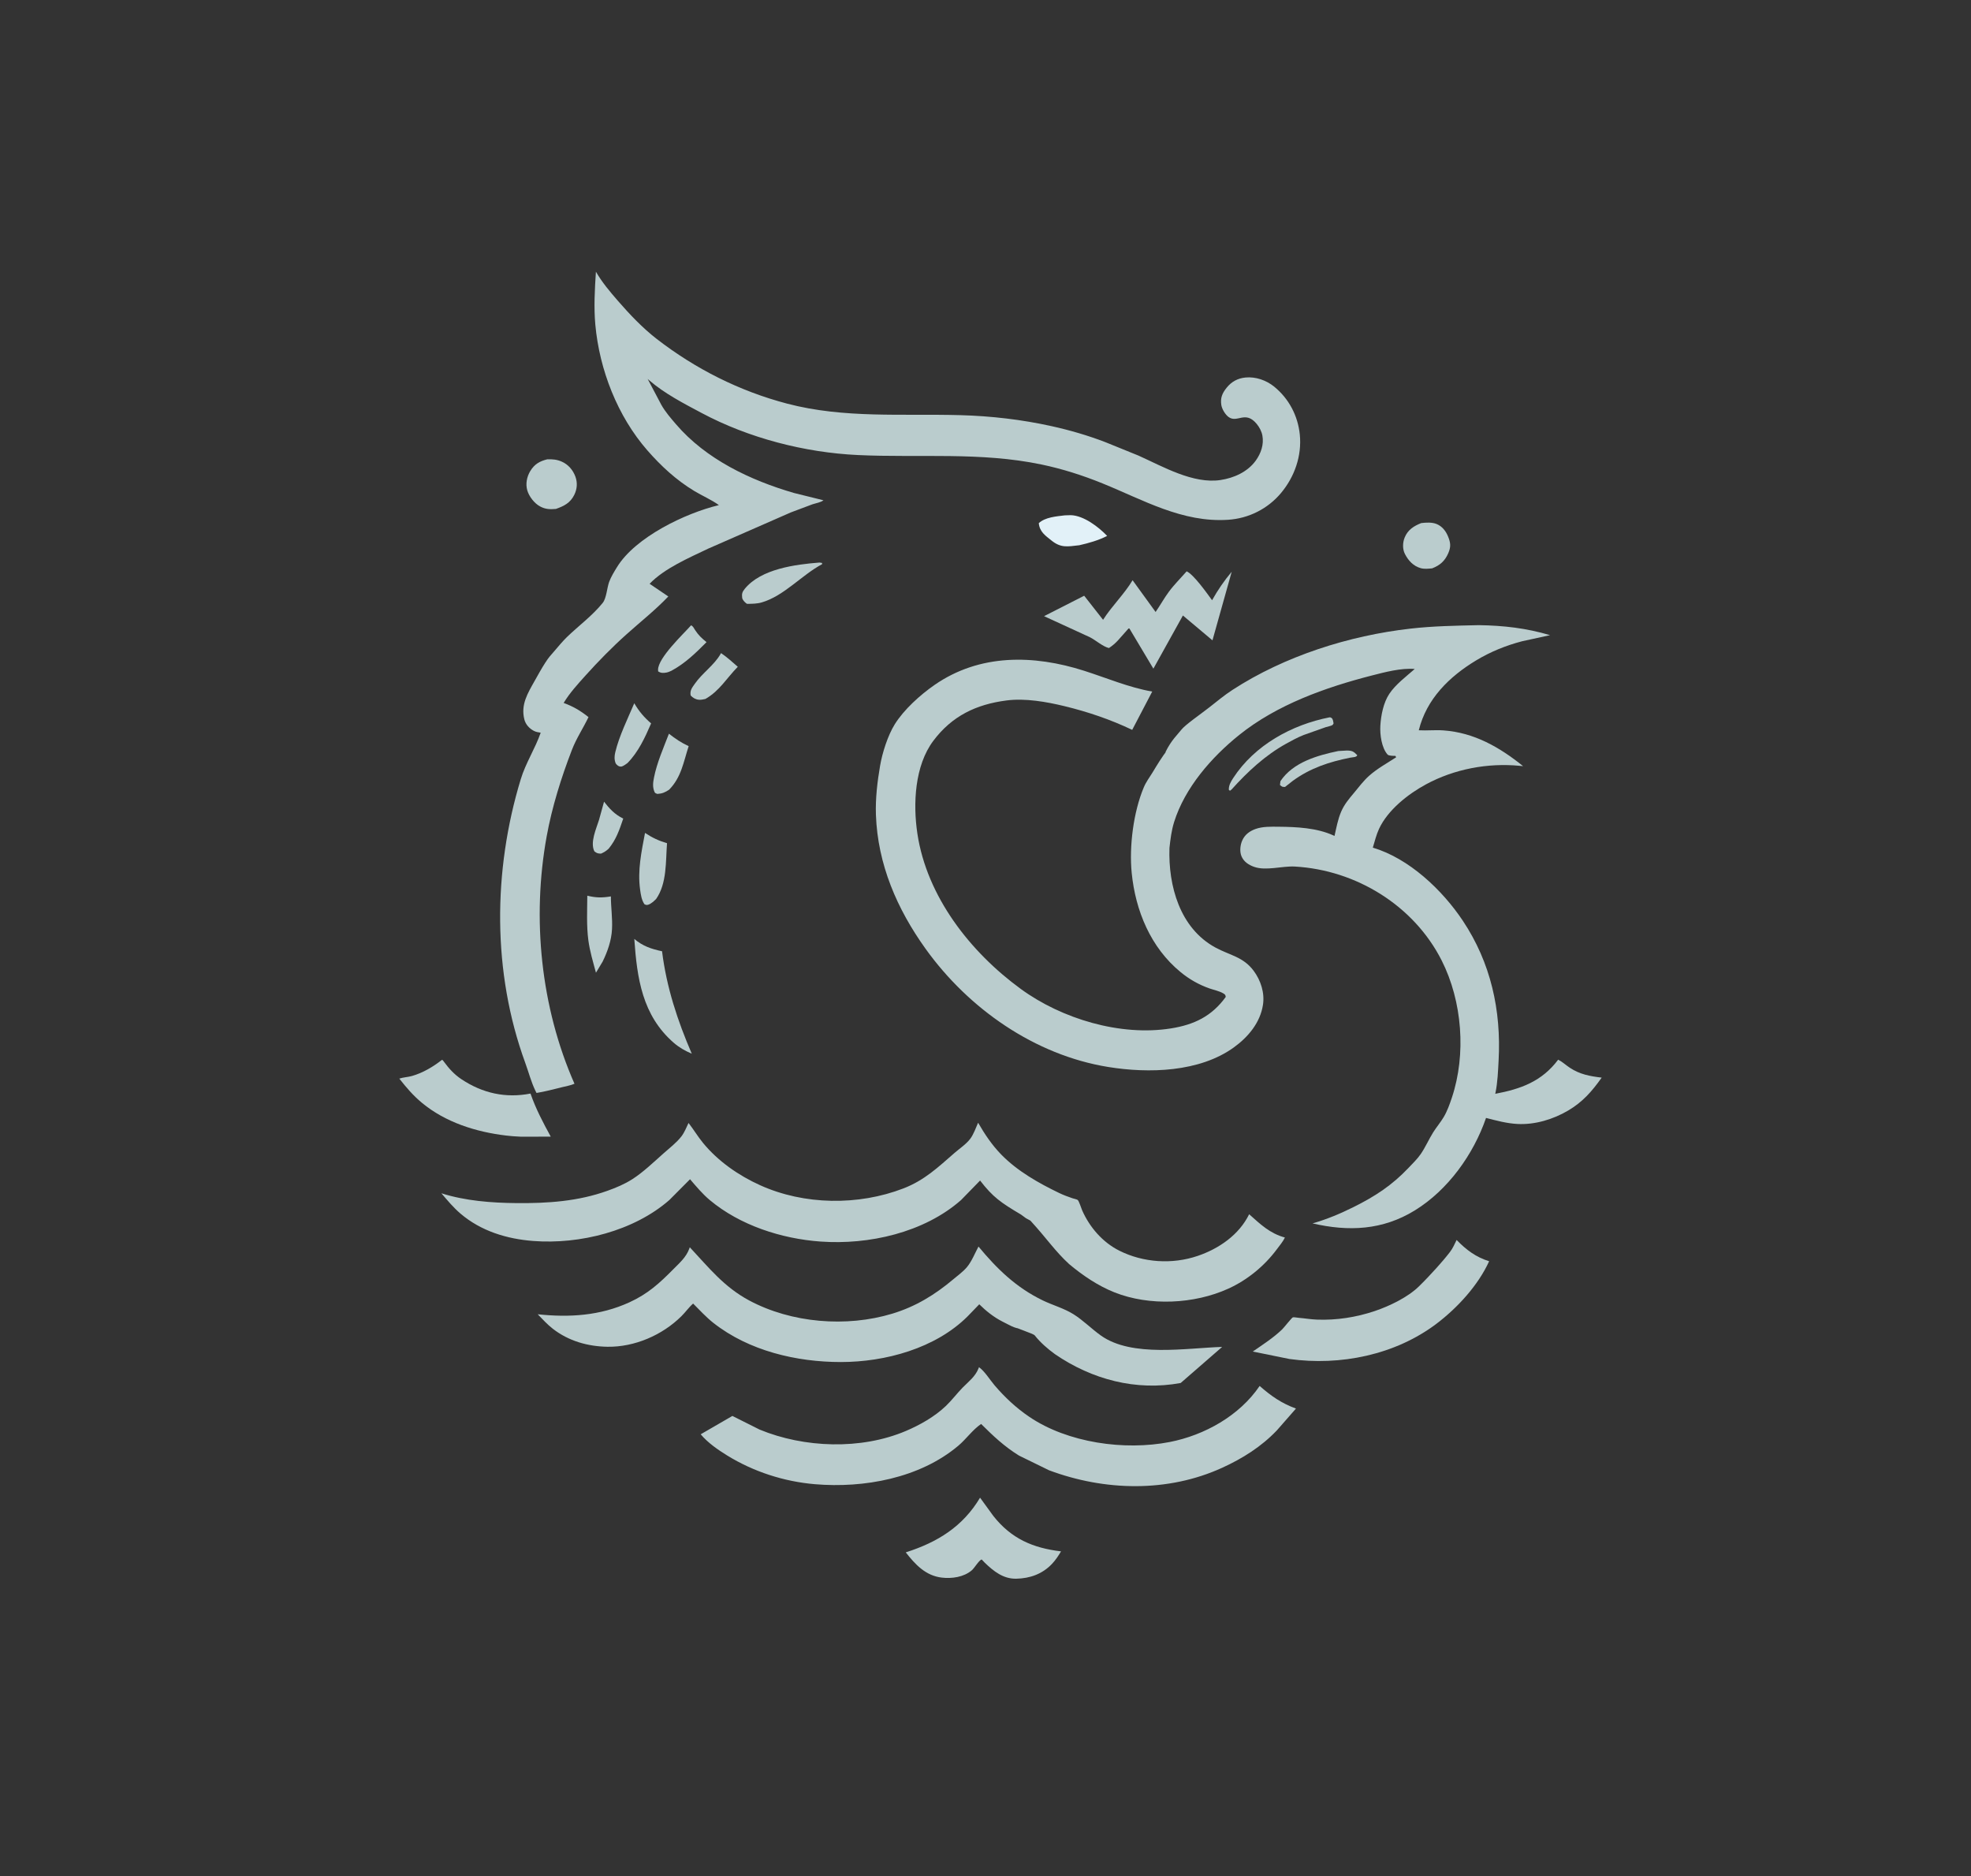 <?xml version="1.0"?>
<svg width="765" height="728" xmlns="http://www.w3.org/2000/svg" xmlns:svg="http://www.w3.org/2000/svg">
 <rect width="100%" height="100%" fill="#333333" stroke="none"/>
 <g class="layer">
  <title>Layer 1</title>
  <path d="m519.43,291.43l3.27,-0.19c2.05,0.01 2.65,0.33 4.08,1.79c-0.17,0.86 -1.85,0.8 -2.72,0.98c-8.17,1.63 -15.51,4.04 -22.29,8.99l-3,2.36c-1.13,0.03 -1.1,-0.03 -1.98,-0.75l0.18,-1.49c4.92,-7.34 14.34,-9.99 22.46,-11.69z" fill="#BACCCD" id="svg_2"/>
  <path d="m234.45,311.09c2.03,2.64 4.12,4.9 7.15,6.4l0.3,0.15c-1.49,4.38 -2.71,8.09 -5.67,11.7c-0.95,0.87 -1.77,1.4 -2.96,1.91c-1.21,-0.04 -1.6,-0.13 -2.56,-0.87c-1.76,-3.43 0.69,-8.72 1.78,-12.2l1.96,-7.09z" fill="#BACCCD" id="svg_3"/>
  <path d="m268.23,242.65c0.78,0.35 1.08,1.11 1.54,1.82c1.3,2.01 2.61,3.22 4.45,4.71c-4.18,4.22 -8.32,8.24 -13.59,11.09c-0.62,0.28 -1.29,0.59 -1.96,0.71c-1.23,0.23 -2.19,0.23 -3.22,-0.45l-0.04,-0.58c-0.09,-4.64 9.9,-13.98 12.82,-17.3z" fill="#BACCCD" id="svg_4"/>
  <path d="m279.85,253.43c2.32,1.55 4.4,3.5 6.51,5.31c-4.34,4.41 -7.05,9.34 -12.58,12.49c-0.82,0.18 -1.75,0.39 -2.59,0.3c-1.28,-0.14 -2.28,-0.75 -3.13,-1.66c-0.33,-1.94 0.5,-2.93 1.57,-4.47c2.88,-4.17 7.65,-7.37 10.04,-11.63l0.18,-0.34z" fill="#BACCCD" id="svg_5"/>
  <path d="m246.18,272.89c1.8,3.11 3.82,5.49 6.54,7.82c-2.37,5.48 -4.97,11.14 -9.21,15.42l-0.9,0.63c-0.84,0.53 -1.43,0.96 -2.43,0.55c-0.43,-0.18 -1.11,-0.8 -1.26,-1.2c-0.54,-1.45 -0.46,-2.73 -0.11,-4.22c1.49,-6.27 4.83,-13.02 7.37,-19z" fill="#BACCCD" id="svg_6"/>
  <path d="m516.08,278.35c0.49,0.07 0.29,-0.01 0.74,0.27c0.57,0.36 0.62,1.43 0.78,2.08c-0.14,0.22 -0.23,0.5 -0.44,0.65c-0.46,0.33 -2,0.63 -2.62,0.83l-8.54,3.03c-2.35,0.92 -4.57,2.14 -6.78,3.36c-8.16,4.52 -15,10.89 -21.2,17.78l-0.64,0.5l-0.44,-0.37c-0.07,-1.7 0.79,-3.17 1.69,-4.55c8.32,-12.79 22.75,-20.71 37.45,-23.58z" fill="#BACCCD" id="svg_7"/>
  <path d="m259.63,284.71c2.47,1.95 4.8,3.51 7.66,4.83c-2.01,6.17 -2.85,12.1 -7.59,16.9c-1.52,1.03 -2.72,1.53 -4.57,1.64c-0.48,-0.22 -0.86,-0.24 -1.08,-0.73c-0.82,-1.88 -0.61,-3.64 -0.22,-5.61c1.15,-5.82 3.68,-11.5 5.8,-17.03z" fill="#BACCCD" id="svg_8"/>
  <path d="m227.95,347.57c3.36,0.82 5.73,0.84 9.15,0.28c0.01,4.23 0.66,8.46 0.44,12.68c-0.22,4.41 -1.72,8.69 -3.64,12.61l-2.59,4.32c-1.11,-4.13 -2.4,-8.39 -2.96,-12.63c-0.74,-5.68 -0.44,-11.54 -0.4,-17.26z" fill="#BACCCD" id="svg_9"/>
  <path d="m318.08,218.29l0.99,0.16l0.01,0.48c-7.89,4.19 -14.76,12.31 -23.41,14.83c-1.86,0.54 -3.81,0.54 -5.73,0.56l-0.38,-0.26c-0.57,-0.44 -1.41,-1.34 -1.5,-2.09c-0.18,-1.53 0.01,-2.25 0.98,-3.45c6.36,-7.82 19.7,-9.48 29.04,-10.23z" fill="#BACCCD" id="svg_10"/>
  <path d="m413.29,199.98l2.27,-0.07c5.06,0.12 10.85,4.59 14.16,8.05c-3.4,1.73 -7.08,2.77 -10.78,3.61l-0.14,0.02c-4.51,0.51 -7.03,1.11 -10.72,-1.87c-2.45,-1.97 -4.55,-3.35 -4.9,-6.71c2.46,-2.32 6.87,-2.64 10.11,-3.03z" fill="#E2F1F8" id="svg_11"/>
  <path d="m250.35,323.21c2.81,1.85 5.31,3.05 8.54,3.99c-0.55,7.13 0.01,15.56 -4.22,21.63c-0.76,0.77 -1.89,1.82 -2.92,2.18c-0.77,0.26 -0.94,0.19 -1.63,-0.13c-1.14,-1.72 -1.4,-3.69 -1.68,-5.7c-1.04,-7.46 0.54,-14.67 1.91,-21.97z" fill="#BACCCD" id="svg_12"/>
  <path d="m551.61,202.98c1.89,-0.23 4.21,-0.37 6,0.37c2.14,0.89 3.55,2.7 4.41,4.8c1.02,2.47 1.17,4.04 0.09,6.53c-1.31,3.03 -3.26,4.72 -6.27,5.87c-1.51,0.14 -3.01,0.33 -4.5,-0.1c-2.8,-0.81 -4.76,-2.94 -6.05,-5.48c-0.98,-1.91 -0.9,-4.43 -0.1,-6.39c1.23,-3.01 3.56,-4.46 6.42,-5.6z" fill="#BACCCD" id="svg_13"/>
  <path d="m212.42,178.23c2.01,-0.04 3.64,0.05 5.54,0.87c2.56,1.09 4.43,3.28 5.38,5.88c0.85,2.35 0.66,4.8 -0.44,7.03c-1.56,3.17 -3.98,4.36 -7.14,5.48c-2.31,0.19 -4.04,0.16 -6.16,-0.98c-2.18,-1.16 -4.24,-3.83 -4.94,-6.19c-0.74,-2.51 -0.19,-5.32 1.16,-7.54c1.64,-2.69 3.62,-3.8 6.6,-4.55z" fill="#BACCCD" id="svg_14"/>
  <path d="m246.19,364.34c3.21,2.77 6.68,3.94 10.77,4.79c1.73,13.99 5.99,26.88 11.54,39.76c-2.56,-1.1 -4.86,-2.38 -6.98,-4.22c-12.28,-10.67 -14.27,-25.13 -15.33,-40.33z" fill="#BACCCD" id="svg_15"/>
  <path d="m171.55,411.26c0.44,0.23 0.25,0.08 0.62,0.57c2.04,2.77 4.07,5.06 6.96,6.98c8.17,5.43 17.16,7.42 26.77,5.54c2.05,5.92 4.87,11.24 7.86,16.72l-11.58,0.02l-3.18,-0.19l-2.6,-0.26c-11.66,-1.39 -23.5,-5.11 -32.65,-12.7c-3.35,-2.77 -6.09,-5.98 -8.77,-9.39c1.57,-0.53 3.29,-0.56 4.89,-1.01c4.25,-1.21 8.23,-3.57 11.68,-6.28z" fill="#BACCCD" id="svg_16"/>
  <path d="m380.39,581.17l5.16,7.1c6.97,8.83 15.38,12.44 26.27,13.73c-1.03,1.72 -2.13,3.4 -3.52,4.86c-3.7,3.92 -8.54,5.64 -13.87,5.75c-5.02,0.1 -8.73,-2.86 -12.18,-6.17l-1.24,-1.3c-1.04,0.3 -2.8,3.32 -3.83,4.21c-3.11,2.65 -7.7,3.3 -11.68,2.83c-6.27,-0.75 -10.27,-5.1 -13.95,-9.79c12.29,-3.92 22.12,-9.96 28.84,-21.22z" fill="#BACCCD" id="svg_17"/>
  <path d="m460.57,221.7c2.72,1.2 7.91,8.52 9.87,11.22c2.2,-3.93 4.71,-7.61 7.62,-11.05l-7.47,26.61l-11.47,-9.64l-11.46,20.63l-9.3,-15.58l-0.36,0l-4.08,4.6c-1.09,1.19 -2.16,2.07 -3.5,2.98c-2.31,-0.51 -5.15,-3.05 -7.39,-4.19l-17.8,-8.18l15.57,-7.93l7.33,9.34c3.47,-5.45 8.15,-9.84 11.46,-15.36l8.93,12.32c1.78,-2.55 3.27,-5.3 5.11,-7.79c2.04,-2.78 4.67,-5.37 6.94,-7.98z" fill="#BACCCD" id="svg_18"/>
  <path d="m565.35,481.17c3.76,3.84 7.47,6.65 12.62,8.25c-4.22,9.3 -12.29,18.08 -20.35,24.19c-16.08,12.19 -37.44,16.48 -57.17,13.74l-14.21,-2.89c3.91,-2.71 8.02,-5.33 11.45,-8.65c0.66,-0.64 3.68,-4.5 4.1,-4.62c0.38,-0.11 1.76,0.14 2.22,0.18c2.37,0.19 4.72,0.61 7.11,0.7c7.63,0.29 15.24,-0.89 22.48,-3.33c5.71,-1.93 12.76,-5.31 17.1,-9.54c2.39,-2.33 4.67,-4.76 6.91,-7.24c1.76,-1.95 3.6,-4.1 5.19,-6.17c1.05,-1.35 1.79,-3.08 2.55,-4.62z" fill="#BACCCD" id="svg_19"/>
  <path d="m379.97,530.53c2.2,1.53 4.26,4.95 6.08,7.07c4,4.66 8.34,8.73 13.43,12.18c14.92,10.13 37.05,13.21 54.55,9.78c13.49,-2.64 27.06,-10.21 34.87,-21.75c4.52,3.95 8.42,6.69 14.1,8.78l-7.42,8.47c-6.01,6.31 -13.32,10.9 -21.21,14.5c-21.16,9.66 -45.63,9.04 -67.2,0.98l-11.69,-5.72c-5.68,-3.53 -9.97,-7.57 -14.68,-12.26c-3.34,2.28 -5.76,5.84 -8.88,8.47c-14.94,12.59 -36.62,16.51 -55.61,14.91c-11.99,-1.01 -23.83,-4.84 -34.06,-11.14c-3.66,-2.26 -7.51,-4.92 -10.29,-8.23l12.3,-7.12l10.56,5.29c17.29,7.14 39.35,7.94 56.75,0.55c5.5,-2.33 11.18,-5.55 15.54,-9.7c2.31,-2.2 4.24,-4.8 6.47,-7.09c2.4,-2.45 4.92,-4.25 6.23,-7.54l0.16,-0.43z" fill="#BACCCD" id="svg_20"/>
  <path d="m267.73,484c7.41,7.91 13.24,15.38 23.04,20.63c16.43,8.8 37.79,10.52 55.56,5.13c9.08,-2.75 16.48,-7.3 23.69,-13.35c1.74,-1.46 3.88,-3.02 5.33,-4.77c1.8,-2.17 3.09,-5.42 4.43,-7.92c7.21,8.7 14.64,15.92 24.97,20.91c3.89,1.87 8.22,3.05 11.88,5.34c3.74,2.33 7.04,5.71 10.67,8.29c12.06,8.58 33.32,4.81 47.05,4.41l-16.1,14c-17.31,3.19 -34.42,-1.34 -48.79,-11.19c-2.83,-2.05 -5.69,-4.53 -7.86,-7.29c-0.54,-0.7 -8.3,-3.16 -7.16,-3.12c1.14,0.04 2.17,0.48 1.75,0.49c-2.27,0.05 -4.77,-1.58 -6.85,-2.59l-0.46,-0.24c-3.24,-1.66 -6.24,-4.07 -8.8,-6.6l-4.55,4.71c-12.47,12.4 -31.9,17.69 -49.14,17.7c-17.24,0 -35.68,-4.33 -49.47,-15.16c-2.83,-2.23 -5.36,-4.99 -7.9,-7.53c-1.66,1.45 -2.97,3.36 -4.56,4.92c-7.42,7.34 -18.15,11.99 -28.66,11.84c-7.68,-0.12 -15.1,-2.22 -21.23,-6.98c-2.12,-1.65 -4,-3.71 -5.87,-5.63c12.27,1.31 24.19,0.58 35.58,-4.63c7.19,-3.28 11.69,-7.41 17.16,-12.95c2.43,-2.46 4.91,-4.59 6.11,-7.92l0.18,-0.5z" fill="#BACCCD" id="svg_21"/>
  <path d="m267.24,435.76c1.97,2.52 3.58,5.26 5.63,7.75c5.82,7.1 13.82,12.65 22.15,16.41c17.11,7.74 38.16,7.98 55.62,1.24c8.16,-3.15 13.4,-8.17 19.86,-13.79c1.95,-1.69 4.53,-3.4 6.08,-5.47c1.32,-1.76 2.16,-4.23 3.05,-6.23c2.56,4.45 5.38,8.66 8.98,12.35c6.25,6.41 14.5,11.08 22.51,14.93c1.68,0.81 3.4,1.44 5.17,2.04c0.44,0.15 1.71,0.4 2.01,0.67c0.52,0.46 1.37,3.23 1.71,4c2.9,6.57 7.92,12.39 14.41,15.65c9.31,4.68 20.57,5.4 30.43,2.04c8.29,-2.82 16.07,-8.19 19.98,-16.17c4.43,3.94 8,7.42 13.88,9.04c-0.77,1.61 -2.12,3.19 -3.19,4.63c-4.82,6.46 -11.41,11.86 -18.76,15.2c-13.22,6.02 -30.6,6.85 -44.2,1.45c-6.43,-2.56 -12.36,-6.58 -17.64,-11.01c-5.54,-5.11 -8.56,-9.82 -14.99,-16.83l-1.71,-0.93l-1.94,-1.42c-7.89,-4.68 -10.91,-6.77 -15.88,-13.21l-7.39,7.58c-14.38,12.65 -35.79,17.45 -54.57,16.1c-15.12,-1.09 -31.21,-6.27 -42.96,-16.1c-2.85,-2.39 -5.24,-5.26 -7.66,-8.08l-8.01,8.05c-13.78,12.07 -34.8,17.29 -52.82,15.91c-10.28,-0.78 -20.29,-3.83 -28.25,-10.61c-2.75,-2.34 -5.09,-5.16 -7.43,-7.9c9.37,2.96 19.41,3.72 29.18,3.81c12.08,0.11 23.84,-0.67 35.31,-4.79c3.34,-1.2 6.59,-2.55 9.59,-4.47c4.26,-2.72 8.27,-6.6 12.06,-9.96c2.32,-2.06 5.16,-4.24 7.04,-6.68c1.15,-1.51 1.94,-3.49 2.75,-5.2z" fill="#BACCCD" id="svg_22"/>
  <path d="m231.29,105.43c2.42,4.19 5.42,7.72 8.59,11.37c4.51,5.19 9.54,10.48 14.98,14.7c15.07,11.67 32.18,20.28 50.65,25.13c22.15,5.81 44.69,3.84 67.31,4.47c11.85,0.33 23.72,1.7 35.3,4.26c7.1,1.57 13.99,3.57 20.79,6.17l12.97,5.26c9.43,4.24 21.21,11.09 31.84,9.48c5.22,-0.79 10.47,-3.14 13.64,-7.49c2.06,-2.84 3.26,-6.3 2.6,-9.81c-0.3,-1.59 -1.13,-3.15 -2.14,-4.4c-4.46,-5.5 -7.56,-0.25 -10.98,-2.76c-1.29,-0.95 -2.56,-3.06 -2.81,-4.64c-0.43,-2.73 0.34,-4.57 2.04,-6.69c1.9,-2.38 4.31,-3.69 7.34,-3.99c3.95,-0.38 8.08,1.06 11.14,3.55c5.71,4.66 9.2,11.27 9.94,18.61c0.83,8.24 -2.04,16.39 -7.3,22.67c-5.13,6.13 -12.54,9.86 -20.56,10.38c-17.75,1.16 -32.92,-7.72 -48.74,-14.13c-7.72,-3.13 -15.57,-5.64 -23.74,-7.34c-23.63,-4.93 -47.29,-2.54 -71.14,-3.65c-20.68,-0.96 -42.43,-6.59 -60.7,-16.33c-6.99,-3.72 -14.38,-7.52 -20.4,-12.73l-0.54,-0.48l5.3,10.03c1.52,2.72 3.66,5.17 5.68,7.53c11.67,13.63 28.88,21.77 45.82,26.7l11.44,2.83c-1.01,0.83 -3.02,1.14 -4.3,1.57l-8.34,3.13l-32.11,14.07c-7.43,3.56 -17.02,7.66 -22.73,13.64l7.26,4.91c-5.02,5.28 -10.82,9.84 -16.23,14.7c-5.6,5.01 -10.95,10.47 -15.97,16.05c-3,3.34 -6.09,6.71 -8.42,10.57c3.75,1.38 6.51,3.01 9.64,5.5c-2.08,4.36 -4.7,8.2 -6.46,12.78c-4.14,10.75 -7.71,22.13 -9.77,33.48c-5.8,31.88 -2.3,66.32 10.79,96.02c-1.55,0.67 -3.4,0.97 -5.06,1.39c-3.23,0.81 -6.37,1.63 -9.67,2.18l-0.43,-0.85c-1.65,-3.38 -2.66,-7.32 -3.96,-10.87c-12.81,-35.08 -12.55,-74.52 -1.73,-110.03c1.92,-6.32 5.59,-11.87 7.74,-18.05c-0.92,-0.13 -1.81,-0.27 -2.64,-0.7c-1.79,-0.93 -3.22,-2.51 -3.71,-4.46c-1.45,-5.78 1.35,-10.21 4.01,-14.96c1.3,-2.31 2.7,-4.86 4.12,-7.05c1.42,-2.19 1.99,-2.73 3.17,-4.09c1.59,-1.83 3.52,-4.21 5.29,-5.91c4.61,-4.44 9.82,-8.22 13.84,-13.22c1.44,-1.78 1.65,-5.84 2.49,-8.13c0.74,-1.99 1.92,-3.9 3.03,-5.71c7.14,-11.66 26.55,-20.97 39.56,-24.08c-2.92,-2.12 -6.48,-3.62 -9.6,-5.51c-6.95,-4.2 -12.84,-9.64 -18.17,-15.74c-11.59,-13.26 -18.59,-31.26 -20.19,-48.76c-0.61,-6.79 -0.22,-13.79 0.23,-20.57z" fill="#BACCCD" id="svg_23"/>
  <path d="m573.99,242.59c9.57,0.14 18.43,1.15 27.63,3.88l-10.83,2.36c-6.26,1.64 -12.24,4.05 -17.8,7.4c-10.46,6.3 -19.31,14.96 -22.32,27.15c3.18,0.18 6.37,-0.18 9.59,0.05c11.92,0.86 21.77,6.51 30.9,13.87l-1.35,-0.13c-12.4,-1.19 -25.36,1.25 -36.32,7.18c-6.99,3.77 -14.84,9.95 -18.25,17.29c-1.05,2.26 -1.69,4.88 -2.41,7.28c14.04,4.19 26.91,16.35 34.91,28.33c10.89,16.32 14.96,34.82 13.91,54.28c-0.22,4.11 -0.38,8.41 -1.2,12.44l-0.11,0.48c9.96,-1.87 18.11,-4.82 24.43,-13.25c1.59,0.79 2.98,2.12 4.47,3.1c3.94,2.63 7.83,3.31 12.42,3.87c-3.79,5.32 -7.31,9.39 -13,12.76c-5.81,3.43 -12.93,5.59 -19.72,5.22c-4.22,-0.23 -8.09,-1.3 -12.17,-2.34c-4.85,14.1 -14.72,27.93 -27.6,35.86c-12.52,7.72 -25.74,8.31 -39.74,5.06c5.58,-1.58 10.8,-3.79 15.99,-6.37c8.29,-4.13 14.88,-8.43 21.26,-15.17c1.61,-1.71 3.45,-3.46 4.77,-5.4c1.81,-2.65 3.11,-5.68 4.82,-8.41c1.27,-2.01 2.82,-3.82 4.04,-5.86c1.4,-2.34 2.35,-5.02 3.21,-7.6c5.61,-16.86 4.03,-37.37 -3.95,-53.18c-10.8,-21.38 -33.26,-35.13 -56.98,-36.48c-4.95,-0.28 -11.22,1.77 -15.86,0.11c-2.14,-0.77 -4.01,-1.99 -4.9,-4.17c-0.74,-1.83 -0.47,-4.34 0.34,-6.11c1,-2.23 2.85,-3.58 5.11,-4.4c2.82,-1.02 6.05,-0.9 9.02,-0.88c6.96,0.06 14.77,0.43 21.2,3.36l0.46,0.21c0.71,-3.11 1.29,-6.38 2.54,-9.32c1.25,-2.93 3,-4.97 5.01,-7.37c1.85,-2.22 3.68,-4.69 5.84,-6.61c3.21,-2.87 6.96,-4.88 10.53,-7.22l-0.27,-0.54c-0.73,-0.02 -2.56,0.01 -3.03,-0.5c-2.34,-2.57 -3.03,-7.79 -2.83,-11.17c0.24,-4.09 1.2,-9 3.5,-12.44c2.44,-3.66 6.57,-6.72 9.85,-9.62c-5.34,-0.44 -11.59,1.24 -16.72,2.55c-17.93,4.6 -36.77,11.3 -51.4,23.05c-10.72,8.6 -21.12,20.48 -25.28,33.82c-1.02,3.28 -1.43,6.64 -1.8,10.05c-0.49,14.66 4.02,31.14 17.87,38.64c5.54,3.01 10.75,3.56 14.8,9c2.78,3.73 4.34,8.59 3.62,13.23c-1.06,6.9 -5.74,12.49 -11.26,16.48c-13.36,9.68 -33.08,10.18 -48.83,7.62c-28.52,-4.62 -54.18,-22.62 -70.86,-45.86c-11.07,-15.43 -18.6,-32.78 -19.27,-52c-0.22,-6.31 0.55,-12.83 1.62,-19.04c0.86,-5.02 2.98,-11.69 5.67,-16.04c3.57,-5.75 9.92,-11.46 15.47,-15.31c17.51,-12.13 38.4,-11.77 58.06,-5.49c8.71,2.78 17.39,6.49 26.42,8.07l-7.77,14.86c-8.45,-4.03 -17.19,-6.99 -26.29,-9.2c-7.02,-1.7 -15.25,-3.15 -22.5,-2.21c-11.79,1.52 -21.15,6.01 -28.4,15.66c-7.25,9.66 -7.92,24.48 -6.19,36c3.69,24.47 20.51,45.96 40.13,60.28c15.9,11.61 38.66,18.45 58.29,15.32c8.99,-1.43 15.86,-4.72 21.27,-12.22c-0.13,-0.81 -0.23,-0.94 -0.99,-1.39c-1.54,-0.91 -3.62,-1.31 -5.31,-1.9c-4.13,-1.44 -7.85,-3.56 -11.23,-6.34c-11.63,-9.54 -17.52,-23.83 -18.98,-38.53c-1.01,-10.26 0.67,-23.6 4.7,-33.17c0.88,-2.1 2.18,-3.79 3.36,-5.71c1.69,-2.79 3.72,-6.21 5.79,-8.74l0.72,0.44l1.66,2.27l-3.11,-1.96c2.29,-4.64 4.63,-6.69 6.13,-8.62c1.5,-1.93 7.33,-5.94 10.85,-8.69c2.95,-2.3 5.87,-4.76 9.01,-6.79c20.23,-13.14 45.27,-21.09 69.14,-23.79c8.81,-1 17.64,-1.14 26.5,-1.34z" fill="#BACCCD" id="svg_24"/>
 </g>
</svg>
